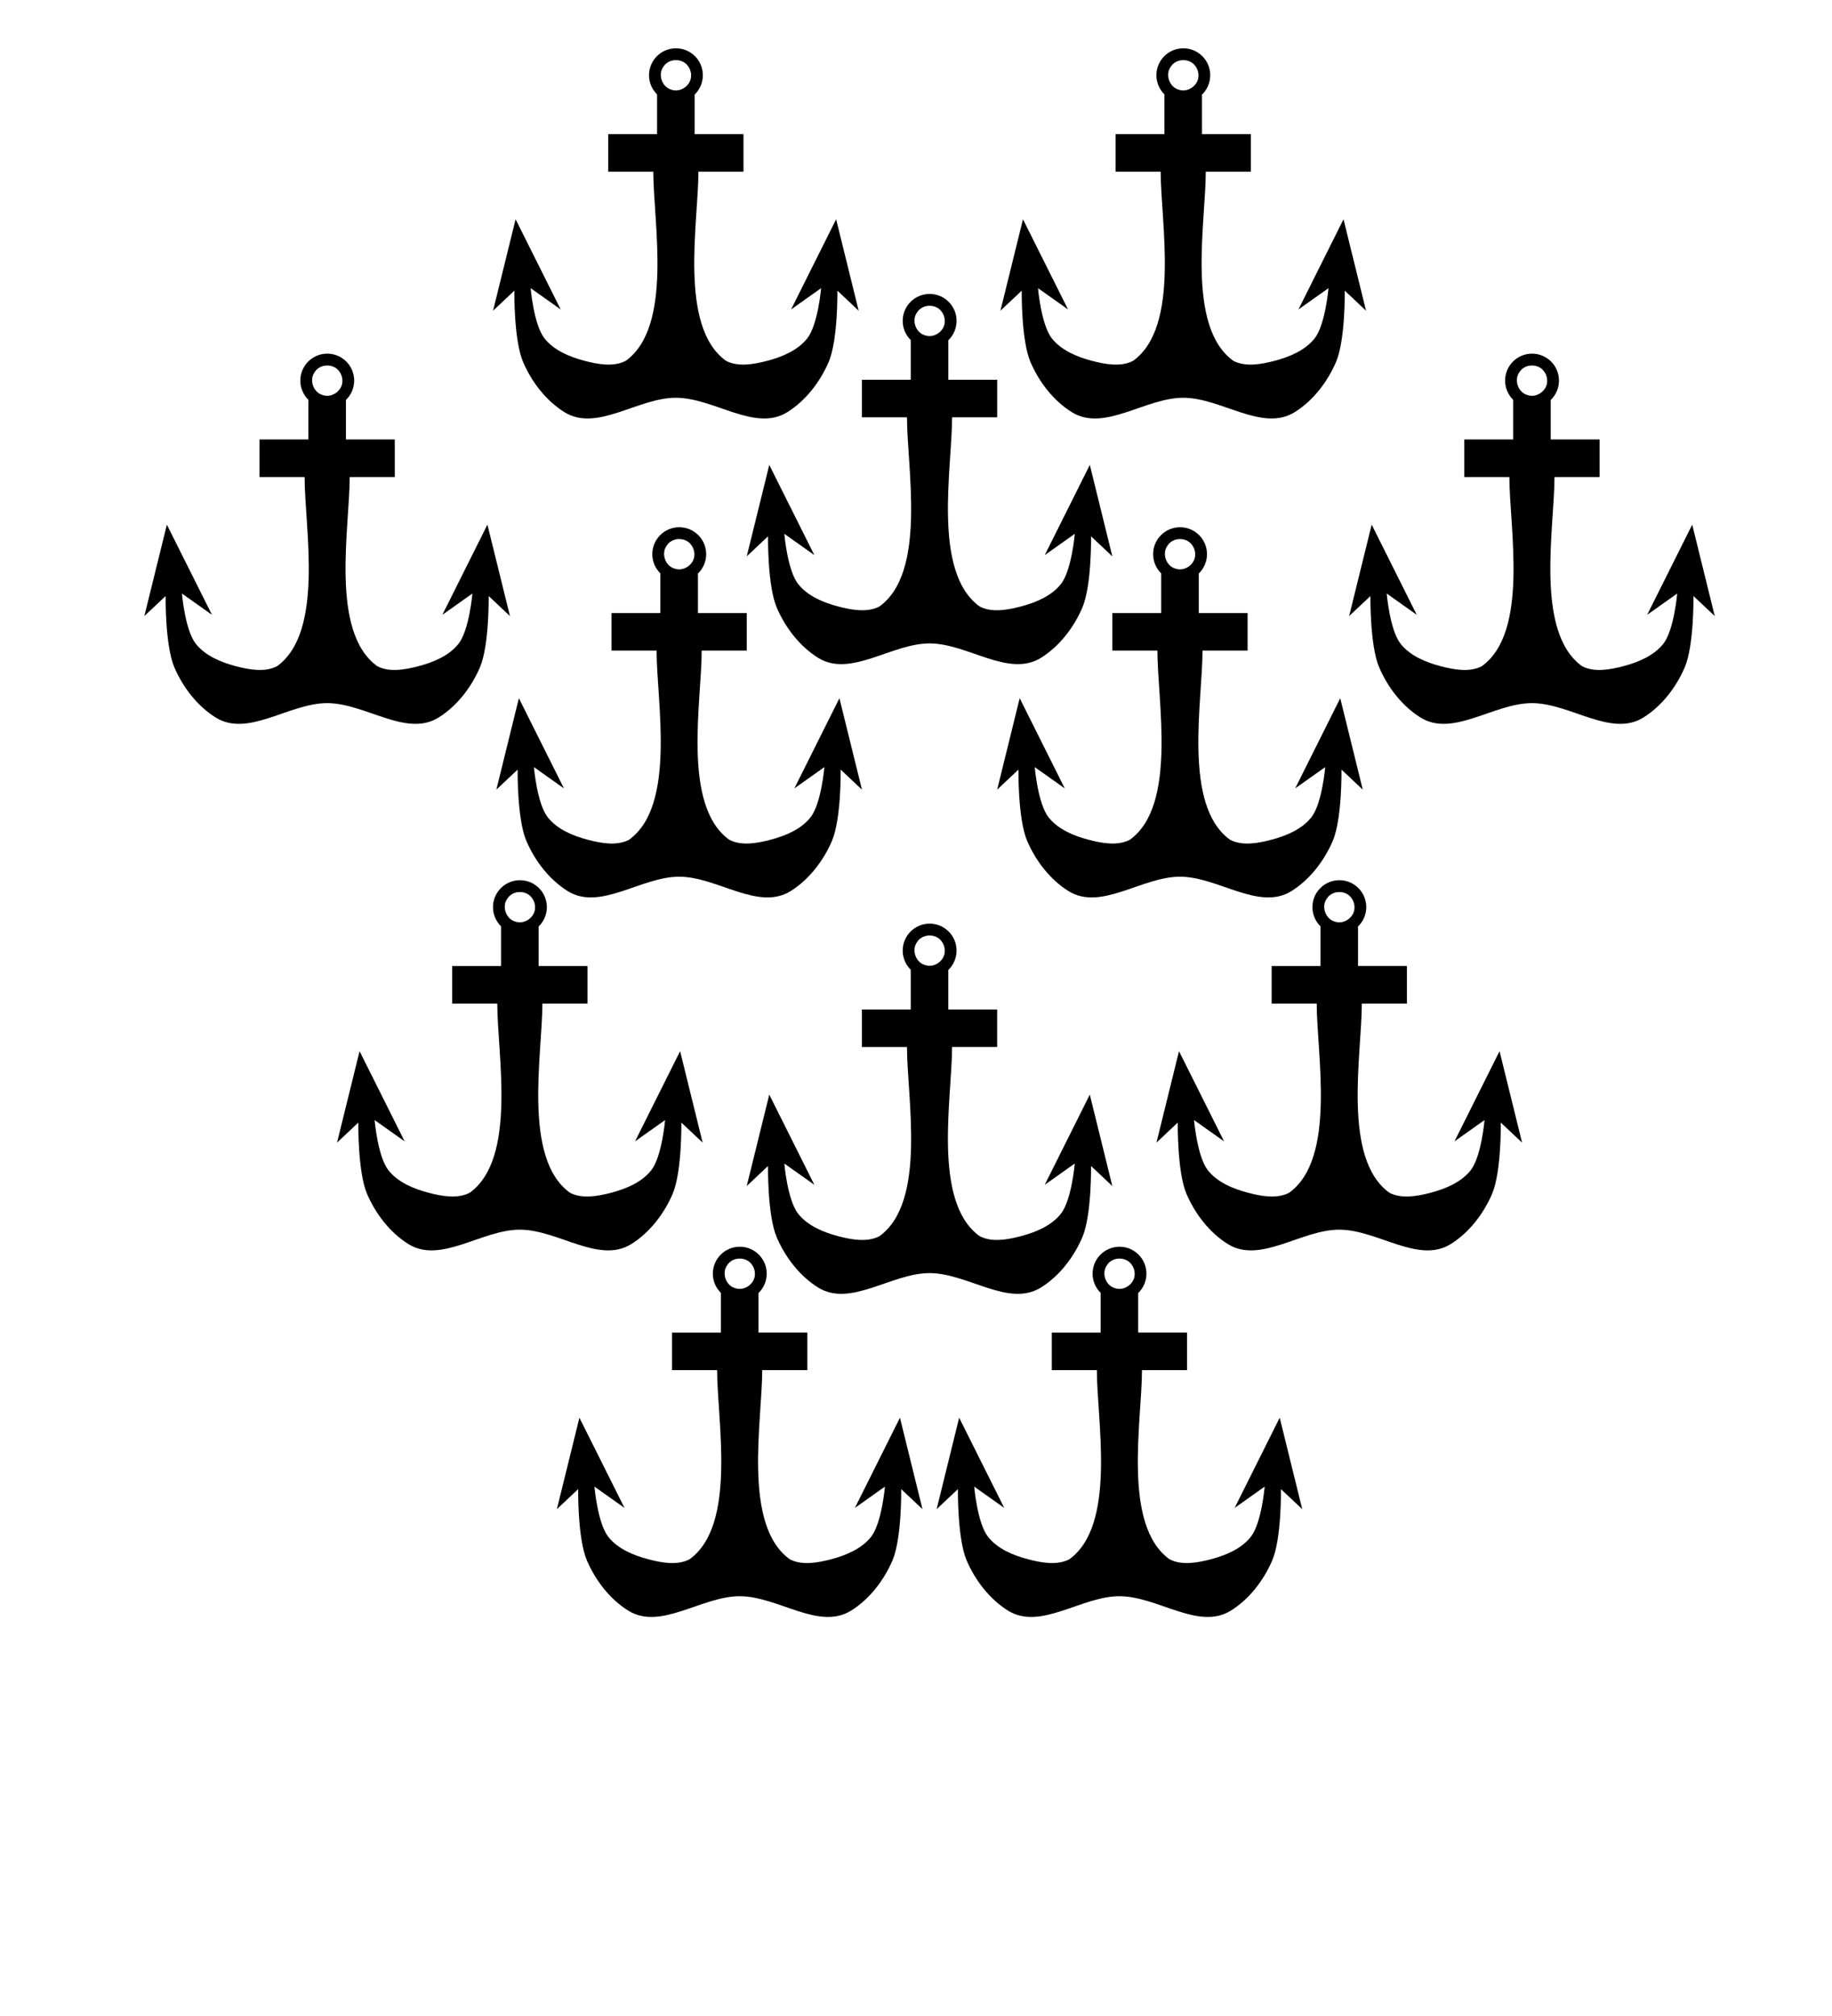 <?xml version="1.0" encoding="UTF-8" standalone="no"?>
<svg
   xmlns:dc="http://purl.org/dc/elements/1.1/"
   xmlns:cc="http://creativecommons.org/ns#"
   xmlns:rdf="http://www.w3.org/1999/02/22-rdf-syntax-ns#"
   xmlns:svg="http://www.w3.org/2000/svg"
   xmlns="http://www.w3.org/2000/svg"
   xmlns:sodipodi="http://sodipodi.sourceforge.net/DTD/sodipodi-0.dtd"
   xmlns:inkscape="http://www.inkscape.org/namespaces/inkscape"
   viewBox="0 0 100 110"
   version="1.1"
   id="svg36"
   sodipodi:docname="semy.svg"
   inkscape:version="0.92.4 (5da689c313, 2019-01-14)">
  <defs
     id="defs40">
    <clipPath
       id="ordi2-0">
      <circle
         cx="204.904"
         cy="21.921"
         r="3.75"
         id="circle19-4" />
      <circle
         cx="204.904"
         cy="81.921"
         r="3.75"
         id="circle21-8" />
      <circle
         cx="174.904"
         cy="51.921"
         r="3.75"
         id="circle23-8" />
      <circle
         cx="234.904"
         cy="51.921"
         r="3.75"
         id="circle25-8" />
    </clipPath>
  </defs>
  <sodipodi:namedview
     pagecolor="#ffffff"
     bordercolor="#666666"
     borderopacity="1"
     objecttolerance="10"
     gridtolerance="10"
     guidetolerance="10"
     inkscape:pageopacity="0"
     inkscape:pageshadow="2"
     inkscape:window-width="1920"
     inkscape:window-height="1020"
     id="namedview38"
     showgrid="false"
     inkscape:zoom="4.2909091"
     inkscape:cx="29.617273"
     inkscape:cy="64.376395"
     inkscape:window-x="0"
     inkscape:window-y="0"
     inkscape:window-maximized="1"
     inkscape:current-layer="svg36"
     showguides="true"
     inkscape:guide-bbox="true" />
  <clipPath
     id="escu">
    <rect
       width="100"
       height="120"
       id="rect2" />
  </clipPath>
  <path
     style="fill:#000000;stroke:none;stroke-width:0.293px;stroke-linecap:butt;stroke-linejoin:round;stroke-opacity:1"
     d="m 28.379,48.027 c -0.811,2.28e-4 -1.469,0.658 -1.469,1.47 4.1e-4,0.393 0.158,0.77 0.439,1.046 v 2.166 h -2.665 v 2.05 h 2.46 c 0,2.77 1.089,8.451 -1.503,10.32 -0.665,0.35 -1.528,0.19 -2.255,0 -0.809,-0.212 -1.672,-0.571 -2.187,-1.23 -0.582,-0.745 -0.751,-2.734 -0.751,-2.734 l 1.64,1.162 v 0 l -2.461,-4.921 -1.23,4.989 v 0 l 1.162,-1.093 c 0,0 -0.038,2.693 0.478,3.895 0.467,1.085 1.252,2.11 2.256,2.734 1.769,1.1 3.999,-0.786 6.082,-0.786 2.083,2.3e-5 4.314,1.886 6.083,0.786 1.003,-0.624 1.789,-1.648 2.256,-2.734 0.517,-1.202 0.478,-3.895 0.478,-3.895 l 1.162,1.093 v 0 l -1.23,-4.989 -2.46,4.921 v 0 l 1.64,-1.162 c 0,0 -0.17,1.989 -0.752,2.734 -0.515,0.659 -1.378,1.018 -2.187,1.23 -0.727,0.19 -1.59,0.35 -2.256,0 -2.592,-1.869 -1.503,-7.55 -1.503,-10.32 h 2.461 v -2.05 h -2.666 v -2.154 c 0.287,-0.277 0.45,-0.659 0.45,-1.058 8.5e-5,-0.812 -0.658,-1.47 -1.47,-1.47 z m -0.029,0.646 c 0.129,-0.005 0.258,0.019 0.375,0.07 0.117,0.051 0.222,0.131 0.302,0.239 0.116,0.145 0.18,0.329 0.18,0.514 0.005,0.134 -0.028,0.262 -0.088,0.375 -0.06,0.113 -0.147,0.212 -0.251,0.288 -0.104,0.076 -0.224,0.13 -0.349,0.154 -0.126,0.024 -0.258,0.018 -0.384,-0.026 -0.13,-0.035 -0.242,-0.104 -0.332,-0.195 -0.09,-0.091 -0.159,-0.203 -0.201,-0.325 -0.042,-0.122 -0.058,-0.252 -0.044,-0.38 0.014,-0.127 0.059,-0.251 0.139,-0.359 0.072,-0.114 0.171,-0.2 0.284,-0.26 0.113,-0.06 0.241,-0.092 0.37,-0.096 z"
     id="path1204-5-7"
     inkscape:connector-curvature="0"
     sodipodi:nodetypes="ccccccccsccccccccssssscccccccsscccccccccscccscccccccsc" />
  <path
     style="fill:#000000;stroke:none;stroke-width:0.293px;stroke-linecap:butt;stroke-linejoin:round;stroke-opacity:1"
     d="m 73.108,48.027 c -0.811,2.29e-4 -1.469,0.658 -1.469,1.47 4.11e-4,0.393 0.158,0.77 0.439,1.046 v 2.166 h -2.665 v 2.05 h 2.46 c 0,2.77 1.089,8.451 -1.503,10.32 -0.665,0.35 -1.528,0.191 -2.255,0 -0.809,-0.212 -1.672,-0.571 -2.187,-1.23 -0.582,-0.745 -0.751,-2.734 -0.751,-2.734 l 1.64,1.162 v 0 l -2.461,-4.921 -1.23,4.989 v 0 l 1.162,-1.093 c 0,0 -0.038,2.693 0.478,3.895 0.467,1.085 1.252,2.11 2.256,2.734 1.769,1.1 3.999,-0.786 6.082,-0.786 2.083,2.2e-5 4.314,1.886 6.083,0.786 1.003,-0.624 1.789,-1.648 2.256,-2.734 0.517,-1.202 0.478,-3.895 0.478,-3.895 l 1.162,1.093 v 0 l -1.23,-4.989 -2.46,4.921 v 0 l 1.64,-1.162 c 0,0 -0.17,1.989 -0.752,2.734 -0.515,0.659 -1.378,1.018 -2.187,1.23 -0.727,0.191 -1.59,0.35 -2.256,0 -2.592,-1.869 -1.503,-7.55 -1.503,-10.32 h 2.461 V 52.708 H 74.128 V 50.554 c 0.287,-0.277 0.45,-0.659 0.45,-1.058 8.6e-5,-0.812 -0.658,-1.47 -1.47,-1.47 z m -0.029,0.646 c 0.129,-0.005 0.258,0.019 0.375,0.07 0.117,0.051 0.222,0.131 0.302,0.239 0.116,0.145 0.18,0.329 0.18,0.514 0.005,0.134 -0.028,0.262 -0.088,0.375 -0.06,0.113 -0.147,0.212 -0.251,0.288 -0.104,0.076 -0.224,0.13 -0.349,0.154 -0.126,0.024 -0.258,0.018 -0.384,-0.026 -0.13,-0.035 -0.242,-0.104 -0.332,-0.195 -0.09,-0.091 -0.159,-0.203 -0.201,-0.325 -0.042,-0.122 -0.058,-0.252 -0.044,-0.38 0.014,-0.127 0.059,-0.251 0.139,-0.359 0.072,-0.114 0.171,-0.2 0.284,-0.26 0.113,-0.06 0.241,-0.092 0.37,-0.096 z"
     id="path1204-9-1-8"
     inkscape:connector-curvature="0"
     sodipodi:nodetypes="ccccccccsccccccccssssscccccccsscccccccccscccscccccccsc" />
  <path
     style="fill:#000000;stroke:none;stroke-width:0.293px;stroke-linecap:butt;stroke-linejoin:round;stroke-opacity:1"
     d="m 50.743,50.398 c -0.812,2.28e-4 -1.469,0.658 -1.469,1.47 4.1e-4,0.393 0.158,0.77 0.439,1.046 v 2.166 h -2.665 v 2.05 h 2.46 c 0,2.77 1.089,8.451 -1.503,10.32 -0.665,0.35 -1.528,0.19 -2.255,0 -0.809,-0.212 -1.672,-0.571 -2.187,-1.23 -0.582,-0.745 -0.751,-2.734 -0.751,-2.734 l 1.64,1.162 v 0 L 41.991,59.727 40.76,64.715 v 0 l 1.162,-1.093 c 0,0 -0.038,2.693 0.478,3.895 0.467,1.085 1.252,2.11 2.256,2.734 1.769,1.1 3.999,-0.786 6.082,-0.786 2.083,2.2e-5 4.314,1.886 6.083,0.786 1.003,-0.624 1.789,-1.648 2.256,-2.734 0.517,-1.202 0.478,-3.895 0.478,-3.895 l 1.162,1.093 v 0 l -1.23,-4.989 -2.46,4.921 v 0 l 1.64,-1.162 c 0,0 -0.17,1.989 -0.752,2.734 -0.515,0.659 -1.378,1.018 -2.187,1.23 -0.727,0.19 -1.59,0.35 -2.256,0 -2.592,-1.869 -1.503,-7.55 -1.503,-10.32 h 2.461 V 55.079 h -2.666 v -2.154 c 0.287,-0.277 0.45,-0.659 0.45,-1.058 8.6e-5,-0.812 -0.658,-1.47 -1.47,-1.47 z m -0.029,0.646 c 0.129,-0.005 0.258,0.019 0.375,0.07 0.117,0.051 0.222,0.131 0.302,0.239 0.116,0.145 0.18,0.329 0.18,0.514 0.005,0.134 -0.028,0.262 -0.088,0.375 -0.06,0.113 -0.147,0.212 -0.251,0.288 -0.104,0.076 -0.224,0.13 -0.349,0.154 -0.126,0.024 -0.258,0.018 -0.384,-0.026 -0.13,-0.035 -0.242,-0.104 -0.332,-0.195 -0.09,-0.091 -0.159,-0.203 -0.201,-0.325 -0.042,-0.122 -0.058,-0.252 -0.044,-0.38 0.014,-0.127 0.059,-0.251 0.139,-0.359 0.072,-0.114 0.171,-0.2 0.284,-0.26 0.113,-0.06 0.241,-0.092 0.37,-0.096 z"
     id="path1204-5-7-8"
     inkscape:connector-curvature="0"
     sodipodi:nodetypes="ccccccccsccccccccssssscccccccsscccccccccscccscccccccsc" />
  <path
     style="fill:#000000;stroke:none;stroke-width:0.293px;stroke-linecap:butt;stroke-linejoin:round;stroke-opacity:1"
     d="m 37.075,28.768 c -0.811,2.28e-4 -1.469,0.658 -1.469,1.47 4.1e-4,0.393 0.158,0.77 0.439,1.046 v 2.166 h -2.665 v 2.05 h 2.46 c 0,2.77 1.089,8.451 -1.503,10.32 -0.665,0.35 -1.528,0.19 -2.255,0 -0.809,-0.212 -1.672,-0.571 -2.187,-1.23 -0.582,-0.745 -0.751,-2.734 -0.751,-2.734 l 1.64,1.162 v 0 l -2.461,-4.921 -1.23,4.989 v 0 l 1.162,-1.093 c 0,0 -0.038,2.693 0.478,3.895 0.467,1.085 1.252,2.11 2.256,2.734 1.769,1.1 3.999,-0.786 6.082,-0.786 2.083,2.3e-5 4.314,1.886 6.083,0.786 1.003,-0.624 1.789,-1.648 2.256,-2.734 0.517,-1.202 0.478,-3.895 0.478,-3.895 l 1.162,1.093 v 0 l -1.23,-4.989 -2.46,4.921 v 0 l 1.64,-1.162 c 0,0 -0.17,1.989 -0.752,2.734 -0.515,0.659 -1.378,1.018 -2.187,1.23 -0.727,0.19 -1.59,0.35 -2.256,0 -2.592,-1.869 -1.503,-7.55 -1.503,-10.32 h 2.461 v -2.05 h -2.666 v -2.154 c 0.287,-0.277 0.45,-0.659 0.45,-1.058 8.5e-5,-0.812 -0.658,-1.47 -1.47,-1.47 z m -0.029,0.646 c 0.129,-0.005 0.258,0.019 0.375,0.07 0.117,0.051 0.222,0.131 0.302,0.239 0.116,0.145 0.18,0.329 0.18,0.514 0.005,0.134 -0.028,0.262 -0.088,0.375 -0.06,0.113 -0.147,0.212 -0.251,0.288 -0.104,0.076 -0.224,0.13 -0.349,0.154 -0.126,0.024 -0.258,0.018 -0.384,-0.026 -0.13,-0.035 -0.242,-0.104 -0.332,-0.195 -0.09,-0.091 -0.159,-0.203 -0.201,-0.325 -0.042,-0.122 -0.058,-0.252 -0.044,-0.38 0.014,-0.127 0.059,-0.251 0.139,-0.359 0.072,-0.114 0.171,-0.2 0.284,-0.26 0.113,-0.06 0.241,-0.092 0.37,-0.096 z"
     id="path1204-5-7-4"
     inkscape:connector-curvature="0"
     sodipodi:nodetypes="ccccccccsccccccccssssscccccccsscccccccccscccscccccccsc" />
  <path
     style="fill:#000000;stroke:none;stroke-width:0.293px;stroke-linecap:butt;stroke-linejoin:round;stroke-opacity:1"
     d="m 64.412,28.768 c -0.811,2.29e-4 -1.469,0.658 -1.469,1.47 4.11e-4,0.393 0.158,0.77 0.439,1.046 v 2.166 h -2.665 v 2.05 h 2.46 c 0,2.77 1.089,8.451 -1.503,10.32 -0.665,0.35 -1.528,0.19 -2.255,0 -0.809,-0.212 -1.672,-0.571 -2.187,-1.23 -0.582,-0.745 -0.751,-2.734 -0.751,-2.734 l 1.64,1.162 v 0 l -2.461,-4.921 -1.23,4.989 v 0 l 1.162,-1.093 c 0,0 -0.038,2.693 0.478,3.895 0.467,1.085 1.252,2.11 2.256,2.734 1.769,1.1 3.999,-0.786 6.082,-0.786 2.083,2.2e-5 4.314,1.886 6.083,0.786 1.003,-0.624 1.789,-1.648 2.256,-2.734 0.517,-1.202 0.478,-3.895 0.478,-3.895 l 1.162,1.093 v 0 l -1.23,-4.989 -2.46,4.921 v 0 l 1.64,-1.162 c 0,0 -0.17,1.989 -0.752,2.734 -0.515,0.659 -1.378,1.018 -2.187,1.23 -0.727,0.19 -1.59,0.35 -2.256,0 -2.592,-1.869 -1.503,-7.55 -1.503,-10.32 h 2.461 v -2.05 h -2.666 v -2.154 c 0.287,-0.277 0.45,-0.659 0.45,-1.058 8.6e-5,-0.812 -0.658,-1.47 -1.47,-1.47 z m -0.029,0.646 c 0.129,-0.005 0.258,0.019 0.375,0.07 0.117,0.051 0.222,0.131 0.302,0.239 0.116,0.145 0.18,0.329 0.18,0.514 0.005,0.134 -0.028,0.262 -0.088,0.375 -0.06,0.113 -0.147,0.212 -0.251,0.288 -0.104,0.076 -0.224,0.13 -0.349,0.154 -0.126,0.024 -0.258,0.018 -0.384,-0.026 -0.13,-0.035 -0.242,-0.104 -0.332,-0.195 -0.09,-0.091 -0.159,-0.203 -0.201,-0.325 -0.042,-0.122 -0.058,-0.252 -0.044,-0.38 0.014,-0.127 0.059,-0.251 0.139,-0.359 0.072,-0.114 0.171,-0.2 0.284,-0.26 0.113,-0.06 0.241,-0.092 0.37,-0.096 z"
     id="path1204-9-1-8-6"
     inkscape:connector-curvature="0"
     sodipodi:nodetypes="ccccccccsccccccccssssscccccccsscccccccccscccscccccccsc" />
  <path
     style="fill:#000000;stroke:none;stroke-width:0.293px;stroke-linecap:butt;stroke-linejoin:round;stroke-opacity:1"
     d="m 61.108,68.027 c -0.812,2.28e-4 -1.469,0.658 -1.469,1.47 4.1e-4,0.393 0.158,0.77 0.439,1.046 v 2.166 h -2.665 v 2.05 h 2.46 c 0,2.77 1.089,8.451 -1.503,10.32 -0.665,0.35 -1.528,0.19 -2.255,0 -0.809,-0.212 -1.672,-0.571 -2.187,-1.23 -0.582,-0.745 -0.751,-2.734 -0.751,-2.734 l 1.64,1.162 v 0 l -2.461,-4.921 -1.23,4.989 v 0 l 1.162,-1.093 c 0,0 -0.038,2.693 0.478,3.895 0.467,1.085 1.252,2.11 2.256,2.734 1.769,1.1 3.999,-0.786 6.082,-0.786 2.083,2.2e-5 4.314,1.886 6.083,0.786 1.003,-0.624 1.789,-1.648 2.256,-2.734 0.517,-1.202 0.478,-3.895 0.478,-3.895 l 1.162,1.093 v 0 l -1.23,-4.989 -2.46,4.921 v 0 l 1.64,-1.162 c 0,0 -0.17,1.989 -0.752,2.734 -0.515,0.659 -1.378,1.018 -2.187,1.23 -0.727,0.19 -1.59,0.35 -2.256,0 -2.592,-1.869 -1.503,-7.55 -1.503,-10.32 H 64.794 V 72.708 H 62.128 V 70.554 c 0.287,-0.277 0.45,-0.659 0.45,-1.058 8.6e-5,-0.812 -0.658,-1.47 -1.47,-1.47 z m -0.029,0.646 c 0.129,-0.005 0.258,0.019 0.375,0.07 0.117,0.051 0.222,0.131 0.302,0.239 0.116,0.145 0.18,0.329 0.18,0.514 0.005,0.134 -0.028,0.262 -0.088,0.375 -0.06,0.113 -0.147,0.212 -0.251,0.288 -0.104,0.076 -0.224,0.13 -0.349,0.154 -0.126,0.024 -0.258,0.018 -0.384,-0.026 -0.13,-0.035 -0.242,-0.104 -0.332,-0.195 -0.09,-0.091 -0.159,-0.203 -0.201,-0.325 -0.042,-0.122 -0.058,-0.252 -0.044,-0.38 0.014,-0.127 0.059,-0.251 0.139,-0.359 0.072,-0.114 0.171,-0.2 0.284,-0.26 0.113,-0.06 0.241,-0.092 0.37,-0.096 z"
     id="path1204-5-7-8-7"
     inkscape:connector-curvature="0"
     sodipodi:nodetypes="ccccccccsccccccccssssscccccccsscccccccccscccscccccccsc" />
  <path
     style="fill:#000000;stroke:none;stroke-width:0.293px;stroke-linecap:butt;stroke-linejoin:round;stroke-opacity:1"
     d="m 17.862,19.297 c -0.811,2.29e-4 -1.469,0.658 -1.469,1.47 4.1e-4,0.393 0.158,0.77 0.439,1.046 v 2.166 h -2.665 v 2.05 h 2.46 c 0,2.77 1.089,8.451 -1.503,10.32 -0.665,0.35 -1.528,0.19 -2.255,0 -0.809,-0.212 -1.672,-0.571 -2.187,-1.23 -0.582,-0.745 -0.751,-2.734 -0.751,-2.734 l 1.64,1.162 v 0 L 9.109,28.627 7.879,33.615 v 0 l 1.162,-1.093 c 0,0 -0.038,2.693 0.478,3.895 0.467,1.085 1.252,2.11 2.256,2.734 1.769,1.1 3.999,-0.786 6.082,-0.786 2.083,2.3e-5 4.314,1.886 6.083,0.786 1.003,-0.624 1.789,-1.648 2.256,-2.734 0.517,-1.202 0.478,-3.895 0.478,-3.895 l 1.162,1.093 v 0 l -1.23,-4.989 -2.46,4.921 v 0 l 1.64,-1.162 c 0,0 -0.17,1.989 -0.752,2.734 -0.515,0.659 -1.378,1.018 -2.187,1.23 -0.727,0.19 -1.59,0.35 -2.256,0 -2.592,-1.869 -1.503,-7.55 -1.503,-10.32 h 2.461 v -2.05 h -2.666 v -2.154 c 0.287,-0.277 0.45,-0.659 0.45,-1.058 8.5e-5,-0.812 -0.658,-1.47 -1.47,-1.47 z m -0.029,0.646 c 0.129,-0.005 0.258,0.019 0.375,0.07 0.117,0.051 0.222,0.131 0.302,0.239 0.116,0.145 0.18,0.329 0.18,0.514 0.005,0.134 -0.028,0.262 -0.088,0.375 -0.06,0.113 -0.147,0.212 -0.251,0.288 -0.104,0.076 -0.224,0.13 -0.349,0.154 -0.126,0.024 -0.258,0.018 -0.384,-0.026 -0.13,-0.035 -0.242,-0.104 -0.332,-0.195 -0.09,-0.091 -0.159,-0.203 -0.201,-0.325 -0.042,-0.122 -0.058,-0.252 -0.044,-0.38 0.014,-0.127 0.059,-0.251 0.139,-0.359 0.072,-0.114 0.171,-0.2 0.284,-0.26 0.113,-0.06 0.241,-0.092 0.37,-0.096 z"
     id="path1204-5-7-4-6"
     inkscape:connector-curvature="0"
     sodipodi:nodetypes="ccccccccsccccccccssssscccccccsscccccccccscccscccccccsc" />
  <path
     style="fill:#000000;stroke:none;stroke-width:0.293px;stroke-linecap:butt;stroke-linejoin:round;stroke-opacity:1"
     d="m 83.625,19.297 c -0.812,2.29e-4 -1.469,0.658 -1.469,1.47 4.11e-4,0.393 0.158,0.77 0.439,1.046 v 2.166 h -2.665 v 2.05 h 2.46 c 0,2.77 1.089,8.451 -1.503,10.32 -0.665,0.35 -1.528,0.19 -2.255,0 -0.809,-0.212 -1.672,-0.571 -2.187,-1.23 -0.582,-0.745 -0.751,-2.734 -0.751,-2.734 l 1.64,1.162 v 0 l -2.461,-4.921 -1.23,4.989 v 0 l 1.162,-1.093 c 0,0 -0.038,2.693 0.478,3.895 0.467,1.085 1.252,2.11 2.256,2.734 1.769,1.1 3.999,-0.786 6.082,-0.786 2.083,2.2e-5 4.314,1.886 6.083,0.786 1.003,-0.624 1.789,-1.648 2.256,-2.734 0.517,-1.202 0.478,-3.895 0.478,-3.895 l 1.162,1.093 v 0 l -1.23,-4.989 -2.46,4.921 v 0 l 1.64,-1.162 c 0,0 -0.17,1.989 -0.752,2.734 -0.515,0.659 -1.378,1.018 -2.187,1.23 -0.727,0.19 -1.59,0.35 -2.256,0 -2.592,-1.869 -1.503,-7.55 -1.503,-10.32 h 2.461 v -2.05 h -2.666 v -2.154 c 0.287,-0.277 0.45,-0.659 0.45,-1.058 8.6e-5,-0.812 -0.658,-1.47 -1.47,-1.47 z m -0.029,0.646 c 0.129,-0.005 0.258,0.019 0.375,0.07 0.117,0.051 0.222,0.131 0.302,0.239 0.116,0.145 0.18,0.329 0.18,0.514 0.005,0.134 -0.028,0.262 -0.088,0.375 -0.06,0.113 -0.147,0.212 -0.251,0.288 -0.104,0.076 -0.224,0.13 -0.349,0.154 -0.126,0.024 -0.258,0.018 -0.384,-0.026 -0.13,-0.035 -0.242,-0.104 -0.332,-0.195 -0.09,-0.091 -0.159,-0.203 -0.201,-0.325 -0.042,-0.122 -0.058,-0.252 -0.044,-0.38 0.014,-0.127 0.059,-0.251 0.139,-0.359 0.072,-0.114 0.171,-0.2 0.284,-0.26 0.113,-0.06 0.241,-0.092 0.37,-0.096 z"
     id="path1204-9-1-8-6-0"
     inkscape:connector-curvature="0"
     sodipodi:nodetypes="ccccccccsccccccccssssscccccccsscccccccccscccscccccccsc" />
  <path
     style="fill:#000000;stroke:none;stroke-width:0.293px;stroke-linecap:butt;stroke-linejoin:round;stroke-opacity:1"
     d="m 50.743,16.039 c -0.812,2.28e-4 -1.469,0.658 -1.469,1.47 4.1e-4,0.393 0.158,0.77 0.439,1.046 v 2.166 h -2.665 v 2.05 h 2.46 c 0,2.77 1.089,8.451 -1.503,10.32 -0.665,0.35 -1.528,0.19 -2.255,0 -0.809,-0.212 -1.672,-0.571 -2.187,-1.23 -0.582,-0.745 -0.751,-2.734 -0.751,-2.734 l 1.64,1.162 v 0 l -2.461,-4.921 -1.23,4.989 v 0 l 1.162,-1.093 c 0,0 -0.038,2.693 0.478,3.895 0.467,1.085 1.252,2.11 2.256,2.734 1.769,1.1 3.999,-0.786 6.082,-0.786 2.083,2.3e-5 4.314,1.886 6.083,0.786 1.003,-0.624 1.789,-1.648 2.256,-2.734 0.517,-1.202 0.478,-3.895 0.478,-3.895 l 1.162,1.093 v 0 l -1.23,-4.989 -2.46,4.921 v 0 l 1.64,-1.162 c 0,0 -0.17,1.989 -0.752,2.734 -0.515,0.659 -1.378,1.018 -2.187,1.23 -0.727,0.19 -1.59,0.35 -2.256,0 -2.592,-1.869 -1.503,-7.55 -1.503,-10.32 h 2.461 v -2.05 h -2.666 v -2.154 c 0.287,-0.277 0.45,-0.659 0.45,-1.058 8.6e-5,-0.812 -0.658,-1.47 -1.47,-1.47 z m -0.029,0.646 c 0.129,-0.005 0.258,0.019 0.375,0.07 0.117,0.051 0.222,0.131 0.302,0.239 0.116,0.145 0.18,0.329 0.18,0.514 0.005,0.134 -0.028,0.262 -0.088,0.375 -0.06,0.113 -0.147,0.212 -0.251,0.288 -0.104,0.076 -0.224,0.13 -0.349,0.154 -0.126,0.024 -0.258,0.018 -0.384,-0.026 -0.13,-0.035 -0.242,-0.104 -0.332,-0.195 -0.09,-0.091 -0.159,-0.203 -0.201,-0.325 -0.042,-0.122 -0.058,-0.252 -0.044,-0.38 0.014,-0.127 0.059,-0.251 0.139,-0.359 0.072,-0.114 0.171,-0.2 0.284,-0.26 0.113,-0.06 0.241,-0.092 0.37,-0.096 z"
     id="path1204-5-7-8-7-9"
     inkscape:connector-curvature="0"
     sodipodi:nodetypes="ccccccccsccccccccssssscccccccsscccccccccscccscccccccsc" />
  <path
     style="fill:#000000;stroke:none;stroke-width:0.293px;stroke-linecap:butt;stroke-linejoin:round;stroke-opacity:1"
     d="m 36.896,2.635 c -0.811,2.29e-4 -1.469,0.658 -1.469,1.47 4.11e-4,0.393 0.158,0.77 0.439,1.046 v 2.166 h -2.665 v 2.05 h 2.46 c 0,2.77 1.089,8.451 -1.503,10.32 -0.665,0.35 -1.528,0.191 -2.255,0 -0.809,-0.212 -1.672,-0.571 -2.187,-1.23 -0.582,-0.745 -0.751,-2.734 -0.751,-2.734 l 1.64,1.162 v 0 l -2.461,-4.921 -1.23,4.989 v 0 l 1.162,-1.093 c 0,0 -0.038,2.693 0.478,3.895 0.467,1.085 1.252,2.11 2.256,2.734 1.769,1.1 3.999,-0.786 6.082,-0.786 2.083,2.3e-5 4.314,1.886 6.083,0.786 1.003,-0.624 1.789,-1.648 2.256,-2.734 0.517,-1.202 0.478,-3.895 0.478,-3.895 l 1.162,1.093 v 0 l -1.23,-4.989 -2.46,4.921 v 0 l 1.64,-1.162 c 0,0 -0.17,1.989 -0.752,2.734 -0.515,0.659 -1.378,1.018 -2.187,1.23 -0.727,0.191 -1.59,0.35 -2.256,0 -2.592,-1.869 -1.503,-7.55 -1.503,-10.32 h 2.461 V 7.317 H 37.916 V 5.163 C 38.203,4.886 38.365,4.504 38.365,4.105 38.365,3.293 37.707,2.635 36.896,2.635 Z m -0.029,0.646 c 0.129,-0.005 0.258,0.019 0.375,0.07 0.117,0.051 0.222,0.131 0.302,0.239 0.116,0.145 0.18,0.329 0.18,0.514 0.005,0.134 -0.028,0.262 -0.088,0.375 -0.06,0.113 -0.147,0.212 -0.251,0.288 -0.104,0.076 -0.224,0.13 -0.349,0.154 -0.126,0.024 -0.258,0.018 -0.384,-0.026 -0.13,-0.035 -0.242,-0.104 -0.332,-0.195 -0.09,-0.091 -0.159,-0.203 -0.201,-0.325 -0.042,-0.122 -0.058,-0.252 -0.044,-0.38 0.014,-0.127 0.059,-0.251 0.139,-0.359 0.072,-0.114 0.171,-0.2 0.284,-0.26 0.113,-0.06 0.241,-0.092 0.37,-0.096 z"
     id="path1204-5-7-4-6-5"
     inkscape:connector-curvature="0"
     sodipodi:nodetypes="ccccccccsccccccccssssscccccccsscccccccccscccscccccccsc" />
  <path
     style="fill:#000000;stroke:none;stroke-width:0.293px;stroke-linecap:butt;stroke-linejoin:round;stroke-opacity:1"
     d="m 64.591,2.635 c -0.811,2.29e-4 -1.469,0.658 -1.469,1.47 4.11e-4,0.393 0.158,0.77 0.439,1.046 V 7.317 H 60.896 v 2.05 h 2.46 c 0,2.77 1.089,8.451 -1.503,10.32 -0.665,0.35 -1.528,0.191 -2.255,0 -0.809,-0.212 -1.672,-0.571 -2.187,-1.23 -0.582,-0.745 -0.751,-2.734 -0.751,-2.734 l 1.64,1.162 v 0 l -2.461,-4.921 -1.23,4.989 v 0 l 1.162,-1.093 c 0,0 -0.038,2.693 0.478,3.895 0.467,1.085 1.252,2.11 2.256,2.734 1.769,1.1 3.999,-0.786 6.082,-0.786 2.083,2.3e-5 4.314,1.886 6.083,0.786 1.003,-0.624 1.789,-1.648 2.256,-2.734 0.517,-1.202 0.478,-3.895 0.478,-3.895 l 1.162,1.093 v 0 l -1.23,-4.989 -2.46,4.921 v 0 l 1.64,-1.162 c 0,0 -0.17,1.989 -0.752,2.734 -0.515,0.659 -1.378,1.018 -2.187,1.23 -0.727,0.191 -1.59,0.35 -2.256,0 C 64.728,17.818 65.817,12.137 65.817,9.367 h 2.461 V 7.317 H 65.611 V 5.163 c 0.287,-0.277 0.45,-0.659 0.45,-1.058 8.6e-5,-0.812 -0.658,-1.47 -1.47,-1.47 z m -0.029,0.646 c 0.129,-0.005 0.258,0.019 0.375,0.07 0.117,0.051 0.222,0.131 0.302,0.239 0.116,0.145 0.18,0.329 0.18,0.514 0.005,0.134 -0.028,0.262 -0.088,0.375 -0.06,0.113 -0.147,0.212 -0.251,0.288 -0.104,0.076 -0.224,0.13 -0.349,0.154 -0.126,0.024 -0.258,0.018 -0.384,-0.026 -0.13,-0.035 -0.242,-0.104 -0.332,-0.195 -0.09,-0.091 -0.159,-0.203 -0.201,-0.325 -0.042,-0.122 -0.058,-0.252 -0.044,-0.38 0.014,-0.127 0.059,-0.251 0.139,-0.359 0.072,-0.114 0.171,-0.2 0.284,-0.26 0.113,-0.06 0.241,-0.092 0.37,-0.096 z"
     id="path1204-5-7-4-6-5-7"
     inkscape:connector-curvature="0"
     sodipodi:nodetypes="ccccccccsccccccccssssscccccccsscccccccccscccscccccccsc" />
  <path
     style="fill:#000000;stroke:none;stroke-width:0.293px;stroke-linecap:butt;stroke-linejoin:round;stroke-opacity:1"
     d="m 40.379,68.027 c -0.812,2.28e-4 -1.469,0.658 -1.469,1.47 4.1e-4,0.393 0.158,0.77 0.439,1.046 v 2.166 h -2.665 v 2.05 h 2.46 c 0,2.77 1.089,8.451 -1.503,10.32 -0.665,0.35 -1.528,0.191 -2.255,0 -0.809,-0.212 -1.672,-0.571 -2.187,-1.23 -0.582,-0.745 -0.751,-2.734 -0.751,-2.734 l 1.64,1.162 v 0 l -2.461,-4.921 -1.23,4.989 v 0 l 1.162,-1.093 c 0,0 -0.038,2.693 0.478,3.895 0.467,1.085 1.252,2.11 2.256,2.734 1.769,1.1 3.999,-0.786 6.082,-0.786 2.083,3e-5 4.314,1.886 6.083,0.786 1.003,-0.624 1.789,-1.648 2.256,-2.734 0.517,-1.202 0.478,-3.895 0.478,-3.895 l 1.162,1.093 v 0 l -1.23,-4.989 -2.46,4.921 v 0 l 1.64,-1.162 c 0,0 -0.17,1.989 -0.752,2.734 -0.515,0.659 -1.378,1.018 -2.187,1.23 -0.727,0.191 -1.59,0.35 -2.256,0 -2.592,-1.869 -1.503,-7.55 -1.503,-10.32 h 2.461 V 72.708 h -2.666 v -2.154 c 0.287,-0.277 0.45,-0.659 0.45,-1.058 8.6e-5,-0.812 -0.658,-1.47 -1.47,-1.47 z m -0.029,0.646 c 0.129,-0.005 0.258,0.019 0.375,0.07 0.117,0.051 0.222,0.131 0.302,0.239 0.116,0.145 0.18,0.329 0.18,0.514 0.005,0.134 -0.028,0.262 -0.088,0.375 -0.06,0.113 -0.147,0.212 -0.251,0.288 -0.104,0.076 -0.224,0.13 -0.349,0.154 -0.126,0.024 -0.258,0.018 -0.384,-0.026 -0.13,-0.035 -0.242,-0.104 -0.332,-0.195 -0.09,-0.091 -0.159,-0.203 -0.201,-0.325 -0.042,-0.122 -0.058,-0.252 -0.044,-0.38 0.014,-0.127 0.059,-0.251 0.139,-0.359 0.072,-0.114 0.171,-0.2 0.284,-0.26 0.113,-0.06 0.241,-0.092 0.37,-0.096 z"
     id="path1204-5-7-8-8"
     inkscape:connector-curvature="0"
     sodipodi:nodetypes="ccccccccsccccccccssssscccccccsscccccccccscccscccccccsc" />
</svg>
